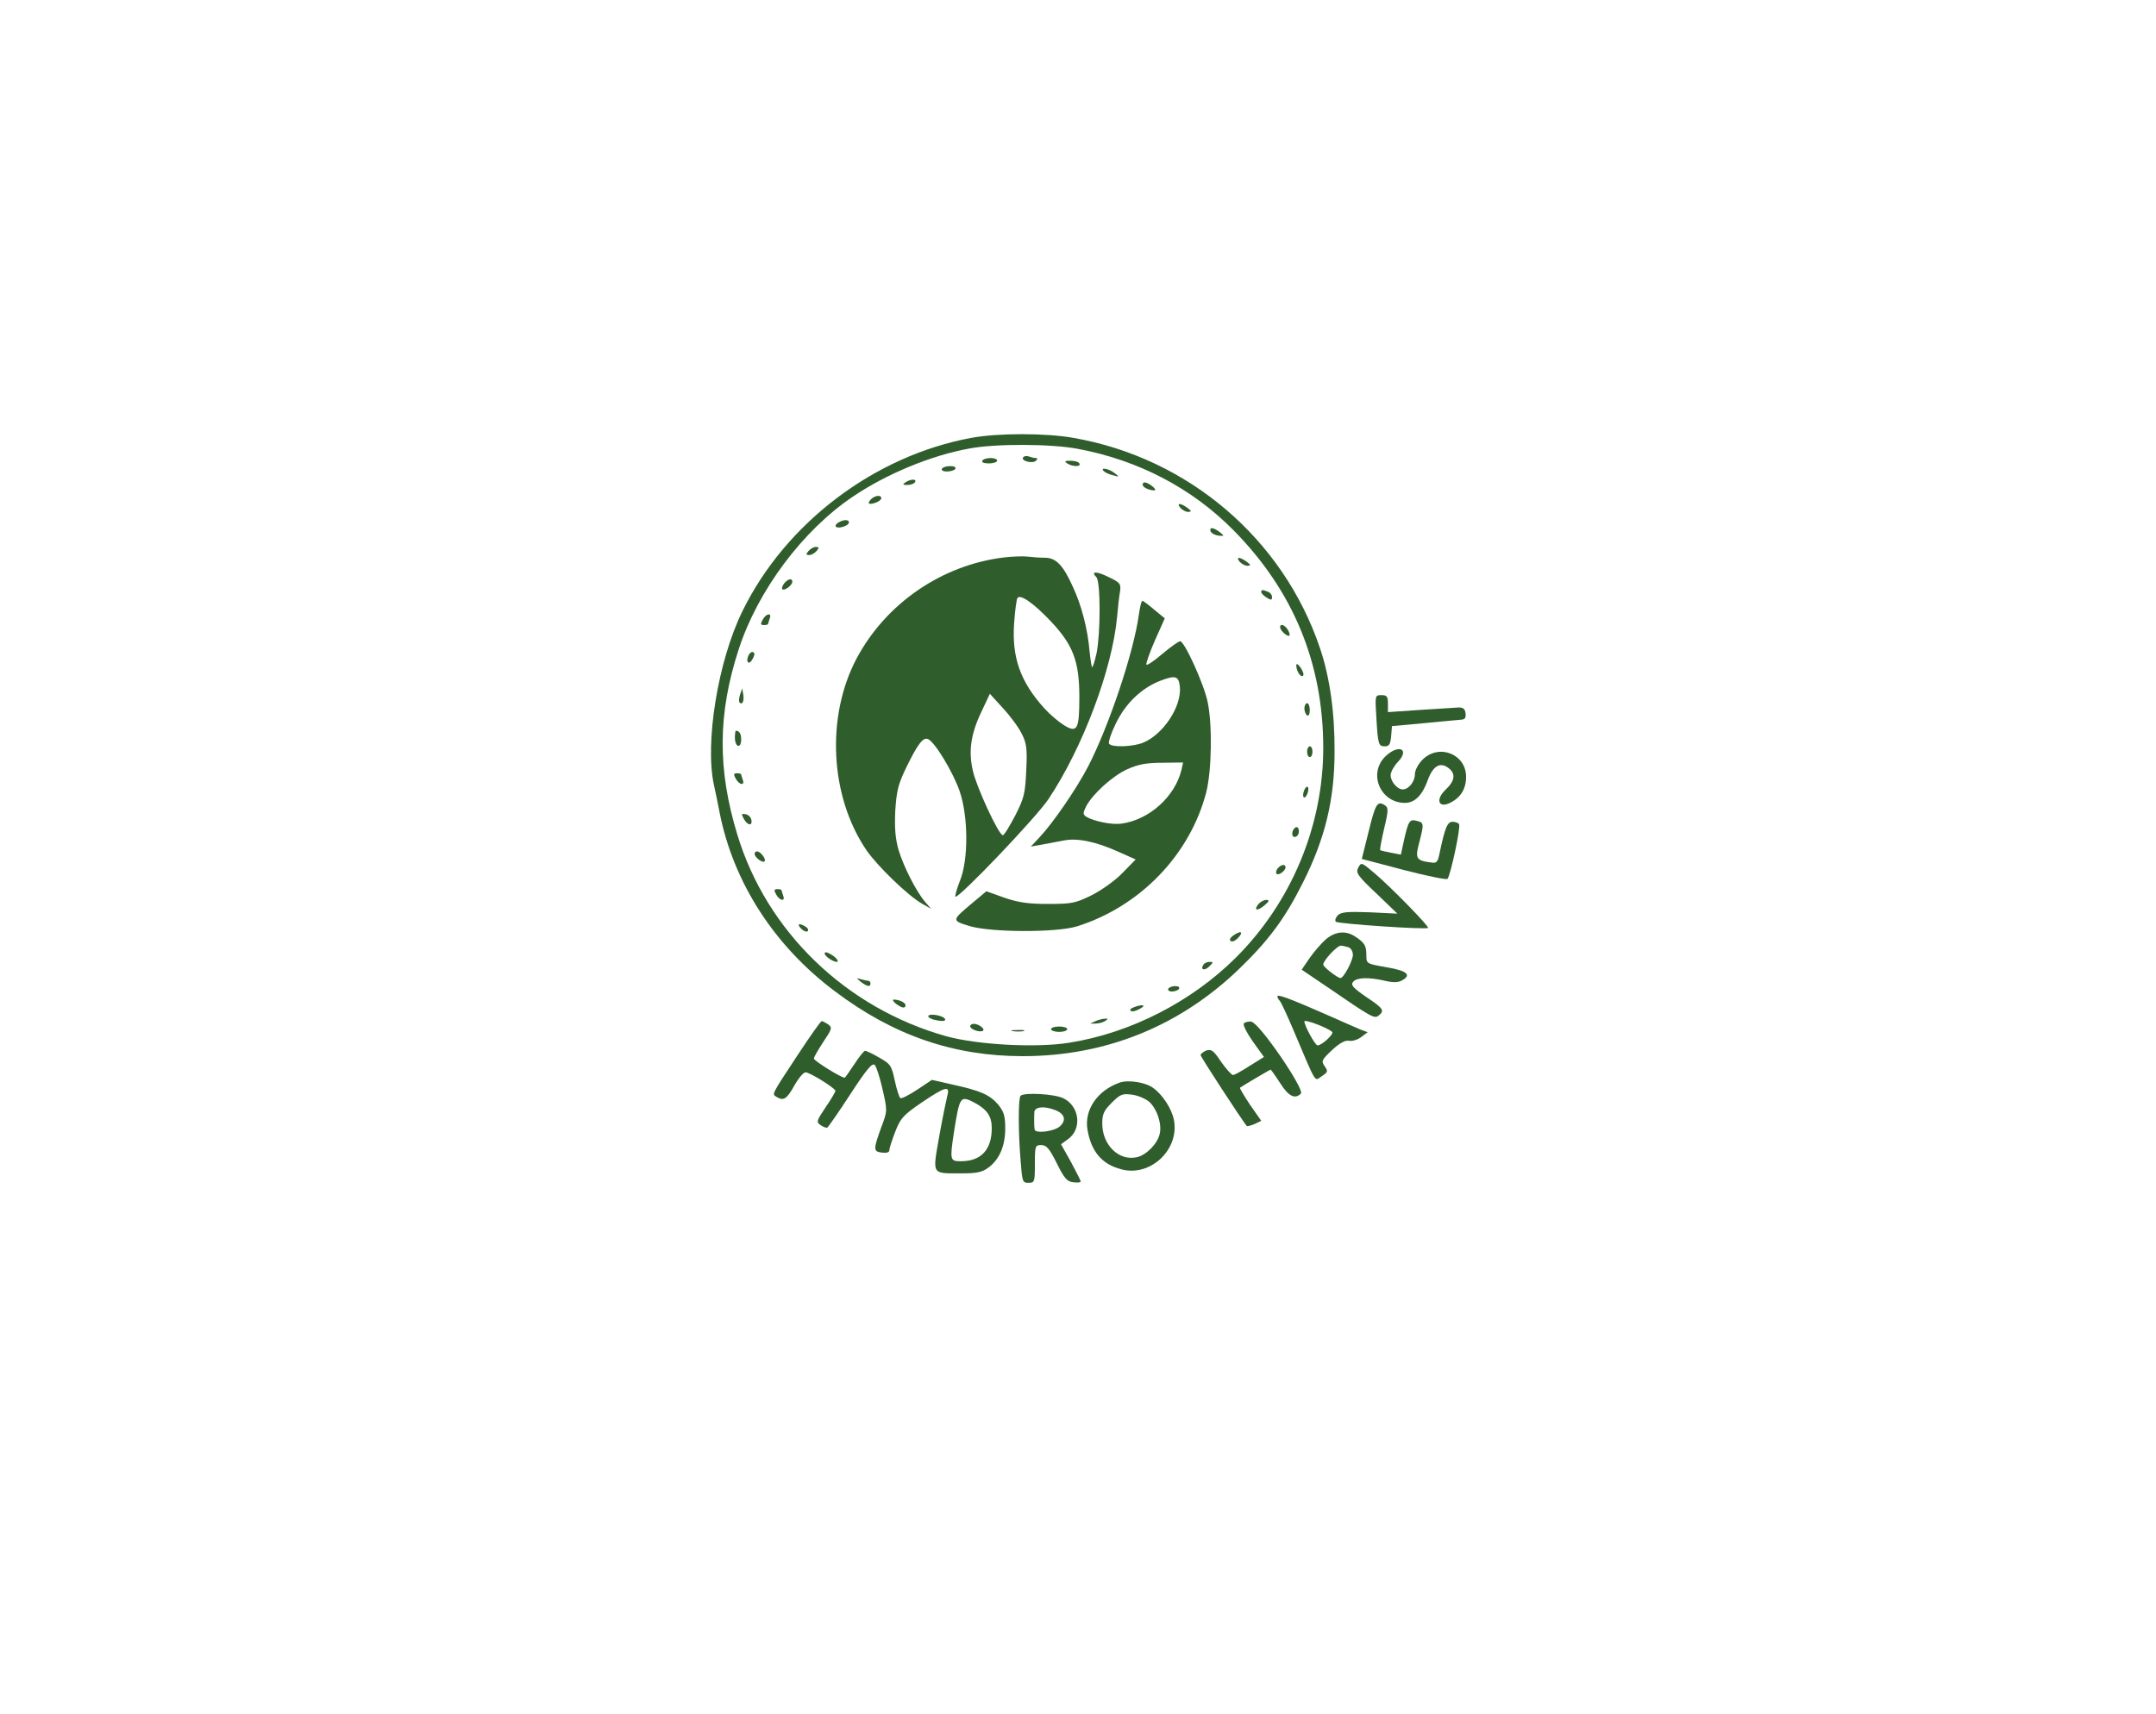<?xml version="1.0" encoding="UTF-8" standalone="no"?>
<svg
   xmlns:dc="http://purl.org/dc/elements/1.1/"
   xmlns:cc="http://creativecommons.org/ns#"
   xmlns:rdf="http://www.w3.org/1999/02/22-rdf-syntax-ns#"
   xmlns:svg="http://www.w3.org/2000/svg"
   xmlns="http://www.w3.org/2000/svg"
   xmlns:sodipodi="http://sodipodi.sourceforge.net/DTD/sodipodi-0.dtd"
   xmlns:inkscape="http://www.inkscape.org/namespaces/inkscape"
   version="1.0"
   width="800pt"
   height="636pt"
   viewBox="0 0 800 636"
   preserveAspectRatio="xMidYMid meet"
   id="svg118"
   sodipodi:docname="logo.svg"
   inkscape:version="1.0.2-2 (e86c870879, 2021-01-15)">
  <defs
     id="defs122" />
  <sodipodi:namedview
     pagecolor="#ffffff"
     bordercolor="#666666"
     borderopacity="1"
     objecttolerance="10"
     gridtolerance="10"
     guidetolerance="10"
     inkscape:pageopacity="0"
     inkscape:pageshadow="2"
     inkscape:window-width="1920"
     inkscape:window-height="1013"
     id="namedview120"
     showgrid="false"
     inkscape:zoom="1.7334906"
     inkscape:cx="513.00668"
     inkscape:cy="408.89093"
     inkscape:window-x="-9"
     inkscape:window-y="-9"
     inkscape:window-maximized="1"
     inkscape:current-layer="svg118" />
  <g
     transform="translate(0,636) scale(0.1,-0.1)"
     fill="#000000"
     stroke="none"
     id="g116"
     style="fill:#305d2c">
    <path
       d="M3605 4735 c-360 -66 -690 -316 -850 -643 -91 -185 -140 -488 -106 -645 5 -23 15 -69 21 -102 51 -260 203 -496 429 -665 216 -163 440 -240 696 -240 306 0 580 110 801 322 112 108 172 189 239 323 82 163 117 308 117 485 1 145 -18 278 -54 384 -137 407 -490 707 -916 781 -101 18 -280 18 -377 0z m395 -41 c224 -42 423 -146 577 -302 222 -225 333 -494 333 -808 0 -289 -118 -573 -325 -779 -164 -163 -390 -279 -617 -315 -122 -20 -341 -8 -457 24 -371 104 -666 388 -775 748 -74 242 -73 449 5 688 71 219 238 442 424 567 126 85 289 152 430 178 99 19 306 18 405 -1z"
       id="path2"
       style="fill:#305d2c" />
    <path
       d="M3796 4662 c-8 -13 36 -24 48 -12 7 7 6 10 -1 10 -6 0 -18 3 -26 6 -8 3 -18 1 -21 -4z"
       id="path4"
       style="fill:#305d2c" />
    <path
       d="M3645 4650 c-4 -6 7 -10 24 -10 17 0 31 5 31 10 0 6 -11 10 -24 10 -14 0 -28 -4 -31 -10z"
       id="path6"
       style="fill:#305d2c" />
    <path
       d="M3960 4640 c20 -13 53 -13 45 0 -3 6 -18 10 -33 10 -21 0 -24 -2 -12 -10z"
       id="path8"
       style="fill:#305d2c" />
    <path
       d="M3495 4620 c-3 -6 5 -10 19 -10 14 0 28 5 31 10 3 6 -5 10 -19 10 -14 0 -28 -4 -31 -10z"
       id="path10"
       style="fill:#305d2c" />
    <path
       d="M4096 4611 c5 -5 20 -12 34 -15 24 -7 24 -6 6 8 -21 17 -57 23 -40 7z"
       id="path12"
       style="fill:#305d2c" />
    <path
       d="M3360 4570 c-12 -8 -11 -10 7 -10 12 0 25 5 28 10 8 13 -15 13 -35 0z"
       id="path14"
       style="fill:#305d2c" />
    <path
       d="M4240 4561 c0 -10 24 -21 43 -21 7 0 3 7 -7 15 -22 17 -36 19 -36 6z"
       id="path16"
       style="fill:#305d2c" />
    <path
       d="M3230 4505 c-8 -9 -8 -15 -2 -15 18 0 42 12 42 21 0 14 -26 10 -40 -6z"
       id="path18"
       style="fill:#305d2c" />
    <path
       d="M4380 4475 c7 -8 20 -15 29 -15 13 1 13 3 -3 15 -26 19 -42 19 -26 0z"
       id="path20"
       style="fill:#305d2c" />
    <path
       d="M3110 4420 c-8 -5 -12 -12 -8 -15 9 -9 48 4 48 16 0 12 -21 11 -40 -1z"
       id="path22"
       style="fill:#305d2c" />
    <path
       d="M4492 4388 c3 -7 15 -14 29 -16 23 -2 23 -2 5 13 -24 18 -39 20 -34 3z"
       id="path24"
       style="fill:#305d2c" />
    <path
       d="M3000 4315 c-10 -12 -10 -15 3 -15 8 0 20 7 27 15 10 12 10 15 -3 15 -8 0 -20 -7 -27 -15z"
       id="path26"
       style="fill:#305d2c" />
    <path
       d="M3725 4291 c-230 -28 -437 -170 -546 -374 -115 -216 -100 -514 37 -714 43 -61 153 -167 205 -197 l34 -19 -21 24 c-34 39 -81 132 -100 195 -12 43 -15 81 -12 146 5 74 11 98 41 160 43 88 62 112 80 105 25 -9 94 -124 118 -194 32 -94 33 -253 1 -332 -12 -30 -19 -57 -17 -59 10 -10 303 297 346 363 127 191 236 481 254 675 3 36 8 79 11 95 4 28 0 33 -42 53 -46 23 -68 22 -46 0 16 -16 16 -205 1 -282 -7 -31 -14 -54 -17 -52 -2 3 -6 29 -9 58 -7 83 -30 172 -62 240 -37 82 -63 108 -105 108 -18 0 -46 2 -62 4 -16 2 -56 1 -89 -3z m175 -238 c82 -87 105 -148 105 -280 0 -122 -8 -135 -58 -104 -19 12 -51 39 -71 61 -90 99 -122 190 -113 317 3 46 9 88 12 93 10 17 62 -20 125 -87z m-109 -416 c18 -35 21 -54 17 -136 -4 -87 -8 -103 -41 -168 -21 -40 -41 -73 -46 -73 -15 0 -98 179 -111 239 -17 72 -8 136 31 218 l32 68 49 -54 c27 -29 58 -71 69 -94z"
       id="path28"
       style="fill:#305d2c" />
    <path
       d="M4600 4275 c7 -8 20 -15 29 -15 13 1 13 3 -3 15 -26 19 -42 19 -26 0z"
       id="path30"
       style="fill:#305d2c" />
    <path
       d="M2910 4195 c-7 -9 -10 -18 -7 -22 8 -7 37 15 37 28 0 14 -16 11 -30 -6z"
       id="path32"
       style="fill:#305d2c" />
    <path
       d="M4680 4162 c0 -4 9 -13 20 -20 16 -10 20 -10 20 2 0 8 -7 17 -16 20 -20 8 -24 8 -24 -2z"
       id="path34"
       style="fill:#305d2c" />
    <path
       d="M4226 4080 c-19 -140 -110 -412 -188 -564 -45 -86 -131 -211 -181 -264 l-32 -34 40 7 c22 4 58 11 80 15 50 11 120 -3 204 -41 l65 -29 -50 -51 c-27 -28 -78 -64 -114 -82 -59 -29 -73 -32 -160 -32 -74 0 -110 5 -163 23 l-67 24 -49 -41 c-81 -68 -81 -67 -14 -88 79 -24 323 -25 400 -1 234 74 419 266 479 498 20 79 23 250 5 335 -14 67 -86 225 -102 225 -6 0 -35 -21 -65 -46 -30 -26 -57 -44 -60 -41 -3 3 11 43 31 89 l37 83 -39 32 c-21 18 -41 33 -44 33 -4 0 -9 -23 -13 -50z m152 -269 c7 -72 -60 -175 -135 -207 -38 -16 -119 -19 -128 -4 -3 6 8 40 26 76 36 74 94 129 161 156 59 23 72 20 76 -21z m6 -308 c-24 -100 -120 -186 -223 -200 -36 -5 -103 9 -131 26 -12 9 -12 13 0 38 25 47 98 113 153 138 40 18 70 24 130 24 l77 1 -6 -27z"
       id="path36"
       style="fill:#305d2c" />
    <path
       d="M2830 4060 c-9 -16 -8 -20 5 -20 8 0 15 2 15 4 0 2 3 11 6 20 9 23 -13 20 -26 -4z"
       id="path38"
       style="fill:#305d2c" />
    <path
       d="M4750 4032 c0 -11 22 -32 32 -32 5 0 4 9 -2 20 -11 20 -30 28 -30 12z"
       id="path40"
       style="fill:#305d2c" />
    <path
       d="M2776 3924 c-9 -22 3 -32 14 -14 12 19 12 30 1 30 -5 0 -12 -7 -15 -16z"
       id="path42"
       style="fill:#305d2c" />
    <path
       d="M4810 3890 c0 -21 17 -46 25 -38 4 4 0 17 -9 30 -10 14 -16 17 -16 8z"
       id="path44"
       style="fill:#305d2c" />
    <path
       d="M2746 3782 c-4 -13 -5 -26 -2 -29 10 -11 18 4 14 29 l-4 23 -8 -23z"
       id="path46"
       style="fill:#305d2c" />
    <path
       d="M4840 3731 c0 -11 5 -23 10 -26 6 -4 10 5 10 19 0 14 -4 26 -10 26 -5 0 -10 -9 -10 -19z"
       id="path48"
       style="fill:#305d2c" />
    <path
       d="M2729 3646 c-5 -27 -1 -50 9 -54 15 -5 17 44 2 53 -5 3 -10 4 -11 1z"
       id="path50"
       style="fill:#305d2c" />
    <path
       d="M4850 3570 c0 -11 5 -20 10 -20 6 0 10 9 10 20 0 11 -4 20 -10 20 -5 0 -10 -9 -10 -20z"
       id="path52"
       style="fill:#305d2c" />
    <path
       d="M2730 3470 c13 -24 35 -27 26 -4 -3 9 -6 18 -6 20 0 2 -7 4 -15 4 -13 0 -14 -4 -5 -20z"
       id="path54"
       style="fill:#305d2c" />
    <path
       d="M4837 3420 c-3 -11 -2 -20 3 -20 4 0 10 9 13 20 3 11 2 20 -3 20 -4 0 -10 -9 -13 -20z"
       id="path56"
       style="fill:#305d2c" />
    <path
       d="M2760 3321 c13 -25 33 -28 28 -4 -2 10 -11 19 -21 21 -16 3 -17 1 -7 -17z"
       id="path58"
       style="fill:#305d2c" />
    <path
       d="M4797 3276 c-6 -16 2 -28 14 -20 12 7 11 34 0 34 -5 0 -11 -6 -14 -14z"
       id="path60"
       style="fill:#305d2c" />
    <path
       d="M2800 3191 c0 -13 29 -35 37 -28 7 8 -15 37 -28 37 -5 0 -9 -4 -9 -9z"
       id="path62"
       style="fill:#305d2c" />
    <path
       d="M4741 3137 c-6 -8 -8 -17 -4 -20 7 -8 33 11 33 24 0 13 -16 11 -29 -4z"
       id="path64"
       style="fill:#305d2c" />
    <path
       d="M2880 3040 c13 -24 35 -27 26 -4 -3 9 -6 18 -6 20 0 2 -7 4 -15 4 -13 0 -14 -4 -5 -20z"
       id="path66"
       style="fill:#305d2c" />
    <path
       d="M4670 3005 c-20 -24 -5 -28 21 -6 19 16 20 20 8 21 -9 0 -22 -7 -29 -15z"
       id="path68"
       style="fill:#305d2c" />
    <path
       d="M2973 2913 c9 -9 20 -13 24 -9 4 4 1 11 -7 16 -25 16 -35 11 -17 -7z"
       id="path70"
       style="fill:#305d2c" />
    <path
       d="M4575 2887 c-11 -8 -14 -16 -8 -20 6 -4 18 2 28 13 21 23 8 27 -20 7z"
       id="path72"
       style="fill:#305d2c" />
    <path
       d="M3060 2821 c0 -10 31 -31 45 -31 11 0 -5 20 -26 30 -12 7 -19 7 -19 1z"
       id="path74"
       style="fill:#305d2c" />
    <path
       d="M4465 2779 c-12 -19 5 -23 22 -6 16 16 16 17 1 17 -9 0 -20 -5 -23 -11z"
       id="path76"
       style="fill:#305d2c" />
    <path
       d="M3194 2716 c23 -18 36 -20 36 -6 0 6 -4 10 -9 10 -5 0 -18 3 -28 6 -16 5 -16 4 1 -10z"
       id="path78"
       style="fill:#305d2c" />
    <path
       d="M4335 2690 c-3 -5 3 -10 14 -10 11 0 23 5 26 10 3 6 -3 10 -14 10 -11 0 -23 -4 -26 -10z"
       id="path80"
       style="fill:#305d2c" />
    <path
       d="M3324 2635 c22 -17 36 -19 36 -6 0 10 -24 21 -43 21 -7 0 -3 -7 7 -15z"
       id="path82"
       style="fill:#305d2c" />
    <path
       d="M4206 2621 c-11 -4 -15 -10 -10 -13 5 -4 20 0 34 8 26 14 9 18 -24 5z"
       id="path84"
       style="fill:#305d2c" />
    <path
       d="M3445 2590 c-3 -4 5 -10 18 -14 32 -8 49 -7 43 3 -8 12 -55 20 -61 11z"
       id="path86"
       style="fill:#305d2c" />
    <path
       d="M4065 2570 l-20 -9 20 0 c11 0 27 4 35 9 13 9 13 10 0 9 -8 0 -24 -4 -35 -9z"
       id="path88"
       style="fill:#305d2c" />
    <path
       d="M3600 2551 c0 -12 39 -25 48 -16 7 7 -17 25 -35 25 -7 0 -13 -4 -13 -9z"
       id="path90"
       style="fill:#305d2c" />
    <path
       d="M3900 2540 c0 -5 14 -10 30 -10 17 0 30 5 30 10 0 6 -13 10 -30 10 -16 0 -30 -4 -30 -10z"
       id="path92"
       style="fill:#305d2c" />
    <path
       d="M3758 2533 c12 -2 30 -2 40 0 9 3 -1 5 -23 4 -22 0 -30 -2 -17 -4z"
       id="path94"
       style="fill:#305d2c" />
    <path
       d="M5107 3698 c6 -102 8 -108 32 -108 16 0 20 8 23 38 l3 37 120 11 c66 7 128 12 138 13 13 1 17 7 15 24 -2 16 -9 22 -28 21 -14 -1 -78 -5 -142 -9 l-118 -8 0 32 c0 26 -4 31 -24 31 -24 0 -24 -1 -19 -82z"
       id="path96"
       style="fill:#305d2c" />
    <path
       d="M5139 3551 c-63 -64 -16 -171 74 -171 37 0 65 29 85 85 20 55 49 70 82 40 22 -20 16 -46 -16 -76 -39 -37 -26 -71 18 -48 38 19 58 51 58 96 0 84 -100 124 -161 64 -17 -17 -29 -40 -29 -55 0 -27 -23 -56 -45 -56 -20 0 -45 29 -45 53 0 11 12 33 26 48 48 50 2 69 -47 20z"
       id="path98"
       style="fill:#305d2c" />
    <path
       d="M5079 3276 l-26 -104 156 -41 c85 -22 158 -37 162 -33 11 12 50 193 43 203 -3 5 -14 9 -24 9 -19 0 -28 -20 -48 -115 -7 -35 -11 -40 -33 -36 -54 7 -59 15 -43 73 18 70 18 75 -8 81 -27 8 -32 1 -48 -70 l-12 -55 -36 7 c-21 4 -39 8 -41 10 -1 2 5 38 15 80 16 66 16 78 3 86 -28 18 -35 7 -60 -95z"
       id="path100"
       style="fill:#305d2c" />
    <path
       d="M5040 3140 c-10 -19 -4 -29 67 -96 l78 -75 -103 5 c-83 3 -105 1 -118 -11 -8 -9 -12 -19 -7 -24 8 -8 335 -30 342 -23 5 5 -140 154 -201 205 -46 39 -47 39 -58 19z"
       id="path102"
       style="fill:#305d2c" />
    <path
       d="M4920 2874 c-17 -15 -44 -46 -60 -69 l-30 -44 93 -63 c169 -116 177 -120 193 -107 22 18 18 26 -47 69 -49 34 -58 44 -48 56 13 16 56 18 117 4 29 -7 49 -7 62 0 40 21 22 37 -55 50 -74 13 -75 13 -75 44 0 36 -6 46 -40 69 -35 24 -74 21 -110 -9z m84 -30 c9 -3 16 -16 16 -28 0 -21 -34 -86 -46 -86 -11 0 -64 41 -64 50 0 15 51 70 65 70 7 0 20 -3 29 -6z"
       id="path104"
       style="fill:#305d2c" />
    <path
       d="M4740 2662 c0 -5 4 -12 9 -17 5 -6 27 -53 49 -105 90 -212 78 -193 107 -174 23 15 23 18 10 37 -13 19 -11 23 28 60 28 26 49 37 63 34 12 -2 32 4 45 14 l24 18 -25 9 c-14 6 -72 31 -130 57 -132 58 -180 76 -180 67z m203 -132 c8 -7 -38 -50 -54 -50 -9 0 -49 73 -49 89 0 9 86 -23 103 -39z"
       id="path106"
       style="fill:#305d2c" />
    <path
       d="M2959 2443 c-98 -149 -95 -143 -78 -154 26 -16 38 -9 66 41 15 27 34 50 42 50 16 0 111 -59 111 -69 0 -3 -16 -31 -36 -60 -34 -51 -36 -55 -19 -67 10 -7 21 -11 25 -9 4 3 43 59 86 125 60 92 81 117 90 107 6 -6 19 -47 29 -91 18 -79 18 -79 -5 -140 -30 -83 -30 -90 3 -94 17 -2 27 1 27 9 0 7 10 38 22 69 19 49 29 61 98 108 89 60 106 64 95 25 -4 -16 -18 -84 -30 -151 -25 -144 -30 -137 82 -137 57 0 77 4 100 21 41 30 63 80 63 146 0 46 -5 62 -26 88 -32 37 -64 51 -167 74 l-79 18 -54 -36 c-30 -20 -58 -34 -63 -32 -4 3 -14 32 -21 66 -12 56 -16 61 -58 85 -24 14 -48 25 -52 25 -4 0 -22 -22 -40 -50 -18 -27 -34 -50 -36 -50 -13 0 -114 63 -114 71 0 6 16 33 35 62 32 48 34 53 18 65 -9 6 -20 12 -24 12 -4 0 -44 -57 -90 -127z m654 -174 c49 -26 67 -51 67 -96 0 -81 -40 -123 -115 -123 -40 0 -41 4 -25 110 21 130 23 134 73 109z"
       id="path108"
       style="fill:#305d2c" />
    <path
       d="M4615 2561 c-3 -6 12 -36 34 -67 l41 -57 -53 -33 c-28 -18 -56 -34 -62 -34 -5 0 -25 22 -44 49 -28 42 -36 48 -55 42 -11 -5 -21 -12 -21 -17 0 -7 153 -241 171 -263 2 -2 15 1 29 7 l25 12 -42 60 c-22 33 -39 62 -37 63 18 12 111 67 114 67 1 0 17 -22 35 -50 31 -49 55 -61 77 -39 15 15 -154 263 -184 267 -11 2 -24 -2 -28 -7z"
       id="path110"
       style="fill:#305d2c" />
    <path
       d="M4155 2342 c-83 -29 -132 -101 -120 -174 14 -82 53 -129 126 -148 107 -29 216 73 195 183 -8 41 -41 93 -77 119 -28 21 -92 31 -124 20z m111 -73 c28 -27 46 -82 37 -118 -8 -36 -50 -79 -85 -86 -66 -15 -128 45 -128 125 0 35 6 48 35 77 32 32 40 35 76 30 23 -3 52 -16 65 -28z"
       id="path112"
       style="fill:#305d2c" />
    <path
       d="M3787 2293 c-9 -8 -9 -133 0 -240 6 -79 7 -83 29 -83 23 0 24 3 24 70 0 67 1 70 24 70 19 0 30 -13 57 -67 28 -57 39 -69 62 -71 15 -2 27 -1 27 3 0 3 -16 35 -36 72 l-37 66 26 19 c53 38 43 123 -18 152 -33 16 -145 22 -158 9z m128 -53 c37 -14 43 -39 16 -62 -23 -18 -90 -26 -92 -10 -2 11 -2 45 -1 65 2 19 36 23 77 7z"
       id="path114"
       style="fill:#305d2c" />
  </g>
</svg>
